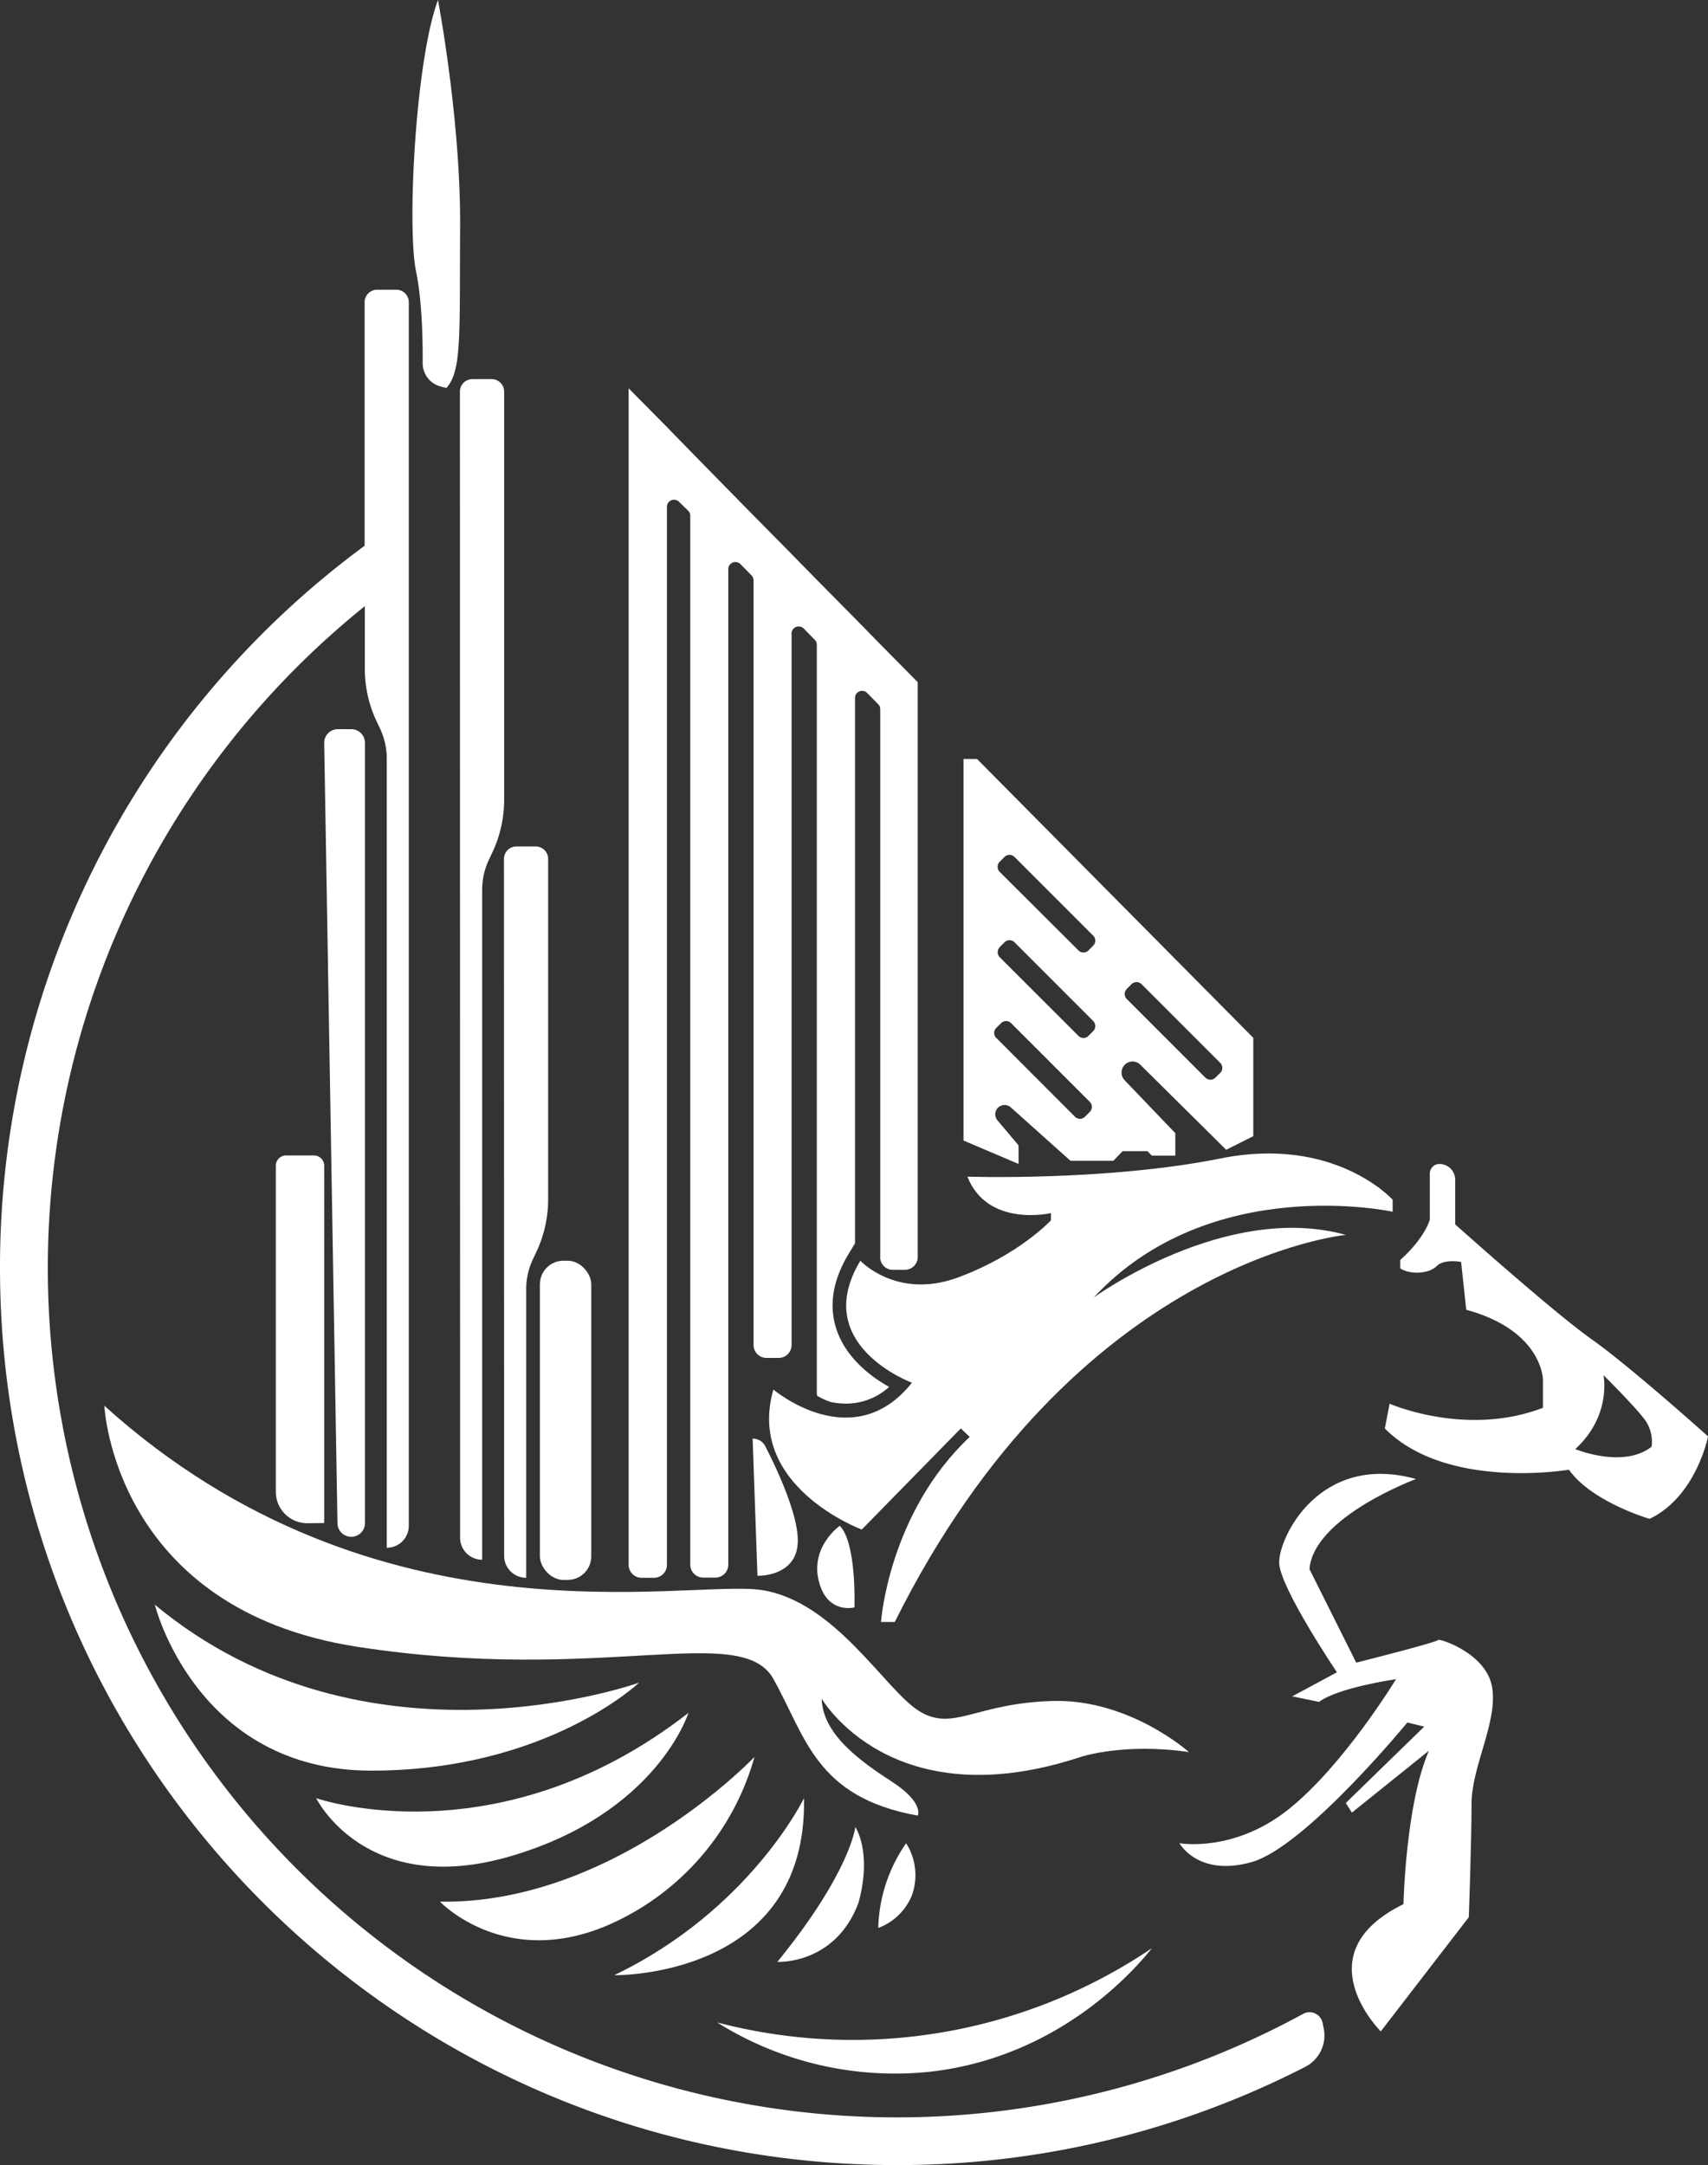 <svg xmlns="http://www.w3.org/2000/svg" viewBox="0 0 354.88 449.72"><rect x="0" y="0" width="354.88" height="449.72" fill="#333333" stroke="none"/><defs><style>.cls-1{fill:#fff;}</style></defs><g id="Layer_2" data-name="Layer 2"><g id="Layer_1-2" data-name="Layer 1"><path class="cls-1" d="M211.63,237.91l-4.38-5.2a1.93,1.93,0,0,1,.33-2.81,2,2,0,0,1,1.14-.37A1.94,1.94,0,0,1,210,230l12.41,11.11h8.93l1.91-2h5.14l.95.94h4.86v-4.67l-10.53-11a2.3,2.3,0,0,1,1.66-3.89,2.27,2.27,0,0,1,1.6.67l17.84,17.67L260.4,236V215.57L203,157.65H200.2v79.26l11.43,4.86Zm22.48-32.49,1-1a1.47,1.47,0,0,1,2.07,0l16.35,16.35a1.46,1.46,0,0,1,0,2.08l-1,1a1.5,1.5,0,0,1-2.08,0L234.11,207.5A1.5,1.5,0,0,1,234.11,205.42ZM207.71,179l1-1a1.48,1.48,0,0,1,2.08,0l16.36,16.36a1.47,1.47,0,0,1,0,2.06l-1,1a1.47,1.47,0,0,1-2.07,0L207.71,181.1A1.5,1.5,0,0,1,207.71,179Zm0,17.73,1-1a1.46,1.46,0,0,1,2.08,0l16.36,16.36a1.5,1.5,0,0,1,0,2.08l-1,1a1.45,1.45,0,0,1-2.07,0l-16.37-16.35A1.5,1.5,0,0,1,207.71,196.75ZM207,213.52l1-1a1.46,1.46,0,0,1,2.08,0l16.35,16.35a1.47,1.47,0,0,1,0,2.09l-1,1a1.46,1.46,0,0,1-2.08,0L207,215.59A1.45,1.45,0,0,1,207,213.52Z"/><rect class="cls-1" x="112.18" y="261.87" width="10.67" height="66.3" rx="4.89"/><path class="cls-1" d="M104.75,323.16a4.56,4.56,0,0,0,4.58,4.57V267.81a14.56,14.56,0,0,1,1.31-6.06l.94-2a25.57,25.57,0,0,0,2.31-10.62V178.42a2.59,2.59,0,0,0-2.59-2.6h-4a2.59,2.59,0,0,0-2.59,2.6Z"/><path class="cls-1" d="M95.6,319.41a4.56,4.56,0,0,0,4.58,4.57V184.85a14.76,14.76,0,0,1,1.31-6.07l.94-2a25.62,25.62,0,0,0,2.32-10.62V81.34a2.6,2.6,0,0,0-2.6-2.59h-4a2.59,2.59,0,0,0-2.59,2.59Z"/><path class="cls-1" d="M73,319.21a2.83,2.83,0,0,0,2.83-2.83V154.3A2.84,2.84,0,0,0,73,151.46H70.19a2.83,2.83,0,0,0-2.83,2.88l2.76,162.09A2.84,2.84,0,0,0,73,319.21Z"/><path class="cls-1" d="M67.36,316.36V242.1A2.14,2.14,0,0,0,65.22,240H59.45a2.14,2.14,0,0,0-2.14,2.14v67.72a6.53,6.53,0,0,0,6.53,6.54Z"/><path class="cls-1" d="M330.72,278.2c-8-5.65-28.36-23.87-28.36-23.87v-9.27a3.29,3.29,0,0,0-3.28-3.29,2,2,0,0,0-2,2v9.57c-1.43,4.39-6.14,8.36-6.14,8.36v1.78c2.21,1.36,6,1.08,7.57-.49s5.07-.87,5.07-.87l1.07,9.94c15.94,4.35,15.94,14.58,15.94,14.58v5.78c-16,6.14-31.86-.85-31.86-.85l-1,5.14c12.79,12.93,38.26,8.57,38.26,8.57,4.74,6.72,16.75,10.21,16.75,10.21,9.72-4.64,12.15-17.13,12.15-17.13S338.72,283.85,330.72,278.2Zm12.44,22.3c-5.87,4.63-15.86.5-15.86.5,7.64-7,5.86-15.37,5.86-15.37s7.21,7.15,8.86,9.65A7.88,7.88,0,0,1,343.16,300.5Z"/><path class="cls-1" d="M178.76,261.87c-10.57,17.52,10.72,25.34,10.72,25.34-12.29,15.43-28.79,1.42-28.79,1.42-5.78,20.15,18.36,29.08,18.36,29.08l20.58-21,1.85,1.76c-16.86,15.86-18.43,38.44-18.43,38.44h2.86c37.44-75.16,93.73-80.4,93.73-80.4-24.95-6.95-52.39,13-52.39,13,24.2-26.1,62.11-17.82,62.11-17.82V249.2s-12-13.34-35.72-8.58S201,244.41,201,244.41c4.22,10.65,17.36,7.57,17.36,7.57v1.5s-6.57,7.15-19.29,11.86S178.76,261.87,178.76,261.87Z"/><path class="cls-1" d="M74.27,342.07c50.67,7.82,79.69-5.33,86.42,6.67s8.75,24.58,30,28.39c0,0,1.38-2.67-5.38-7.05s-14.39-9.91-14.58-17.24c0,0,14.47,25.1,53.82,12.1,0,0,9-3,22.49-1,0,0-12.39-11.1-28.39-10.62s-20.48,6.38-27.53,2.19-17.53-23-33-25.25S78.27,343,21.68,292C21.68,292,23.59,334.26,74.27,342.07Z"/><path class="cls-1" d="M32.16,333.31s8.57,34.48,45,34.48,55.63-18.28,55.63-18.28S76.17,369.89,32.16,333.31Z"/><path class="cls-1" d="M106.27,385.51c30.3-8.95,36.77-29.72,36.77-29.72-39.63,30.87-77.35,17.72-77.35,17.72S76,394.47,106.27,385.51Z"/><path class="cls-1" d="M128.94,398.66a53.89,53.89,0,0,0,27.82-33.72S127.61,395.61,91.41,395C91.41,395,105.89,410.28,128.94,398.66Z"/><path class="cls-1" d="M167.05,373.51s-11.24,23.24-39.44,36.77C127.61,410.28,167.81,411,167.05,373.51Z"/><path class="cls-1" d="M178.38,395.23c2.89-10.57-.66-15.72-.66-15.72s-1,9.34-16.2,28C161.52,407.52,173.55,408.16,178.38,395.23Z"/><path class="cls-1" d="M188.27,382.87a32.19,32.19,0,0,0-5.79,17.6,12.16,12.16,0,0,0,7-6.8A12.38,12.38,0,0,0,188.27,382.87Z"/><path class="cls-1" d="M192.77,430.38c27.66-2.91,43.54-21.93,46.58-25.72A111,111,0,0,1,149,420.09,69.55,69.55,0,0,0,192.77,430.38Z"/><path class="cls-1" d="M298.79,340.65c0,.42-17,4.71-17,4.71l-9.72-19.43c.89-10.88,22.15-18.72,22.15-18.72-20.15-5.57-28.58,12.29-28.44,17.43s12,22.72,12,22.72l-9.29,5,5.57,1.15c4-3,16-4.72,16-4.72s-10.85,17.86-22.29,27-22.72,7.07-22.72,7.07,3.86,7.07,15,3.93,32.36-29,32.36-29l3.5.86-16.29,15.86,1.27,2,16-12.86c-4.85,11.15-5.28,31.87-5.28,31.87-21,10.28-4.72,26.43-4.72,26.43l18.29-23.72s.57-15.86.57-23.58,5.43-16.86,4.29-24.1S298.79,340.22,298.79,340.65Z"/><path class="cls-1" d="M156.38,298.83l1,28.48s8.19.29,8.38-7.05c.16-5.85-4.77-16-6.77-19.88A2.86,2.86,0,0,0,156.38,298.83Z"/><path class="cls-1" d="M170.1,328.31c1.71,7.1,7.43,5.57,7.43,5.57s.5-13.4-3.05-16.95C174.48,316.93,168.38,321.21,170.1,328.31Z"/><path class="cls-1" d="M87.82,75.44a5,5,0,0,0,3.73,4.84l1.2.31C96,77,95.46,69.44,95.6,47.15S91,0,91,0c-4.71,12.72-6.43,47.15-4.57,56.3C87.7,62.42,87.86,70.66,87.82,75.44Z"/><path class="cls-1" d="M133.35,327.73h2.53a2.68,2.68,0,0,0,2.69-2.69V105.24a1.48,1.48,0,0,1,2.53-1L143,106.1a1.49,1.49,0,0,1,.42,1V325a2.68,2.68,0,0,0,2.69,2.69h2.52a2.68,2.68,0,0,0,2.69-2.69V118.18a1.48,1.48,0,0,1,2.53-1l2.3,2.34a1.49,1.49,0,0,1,.42,1V279.37a2.68,2.68,0,0,0,2.68,2.69h2.53a2.68,2.68,0,0,0,2.69-2.69V131.56a1.48,1.48,0,0,1,2.53-1l2.29,2.34a1.43,1.43,0,0,1,.42,1V289.28a2.37,2.37,0,0,0,.09.65v0h0a13.48,13.48,0,0,0,2.85,1.3,15.8,15.8,0,0,0,3.09.32,13.22,13.22,0,0,0,9-3.47c-3.61-2-8.78-5.82-10.85-11.69-1.76-5-.93-10.4,2.47-16l1.29-2.13V144.94a1.47,1.47,0,0,1,2.52-1l2.3,2.34a1.43,1.43,0,0,1,.42,1v113.8a1.64,1.64,0,0,0,0,.38,2.65,2.65,0,0,0,2.65,2.31H188a2.23,2.23,0,0,0,.63-.09,2.64,2.64,0,0,0,2.05-2.6V141.7l-7.9-8-5.24-5.35-7.91-8-5.24-5.35-7.9-8-5.25-5.34-7.84-8-4.87-5-7.91-8V325A2.68,2.68,0,0,0,133.35,327.73Z"/><path class="cls-1" d="M274.8,420.17a2.77,2.77,0,0,0-4-1.88,176.42,176.42,0,0,1-195-292.38v13a25.57,25.57,0,0,0,2.31,10.62l.94,2a14.56,14.56,0,0,1,1.31,6.06V321.49a4.56,4.56,0,0,0,4.58-4.56V62.77a2.59,2.59,0,0,0-2.59-2.59h-4a2.59,2.59,0,0,0-2.59,2.59v50.59A186,186,0,0,0,0,263.36C0,366.29,83.43,449.72,186.35,449.72a185.27,185.27,0,0,0,84.86-20.41,7.32,7.32,0,0,0,3.82-8Z"/></g></g></svg>